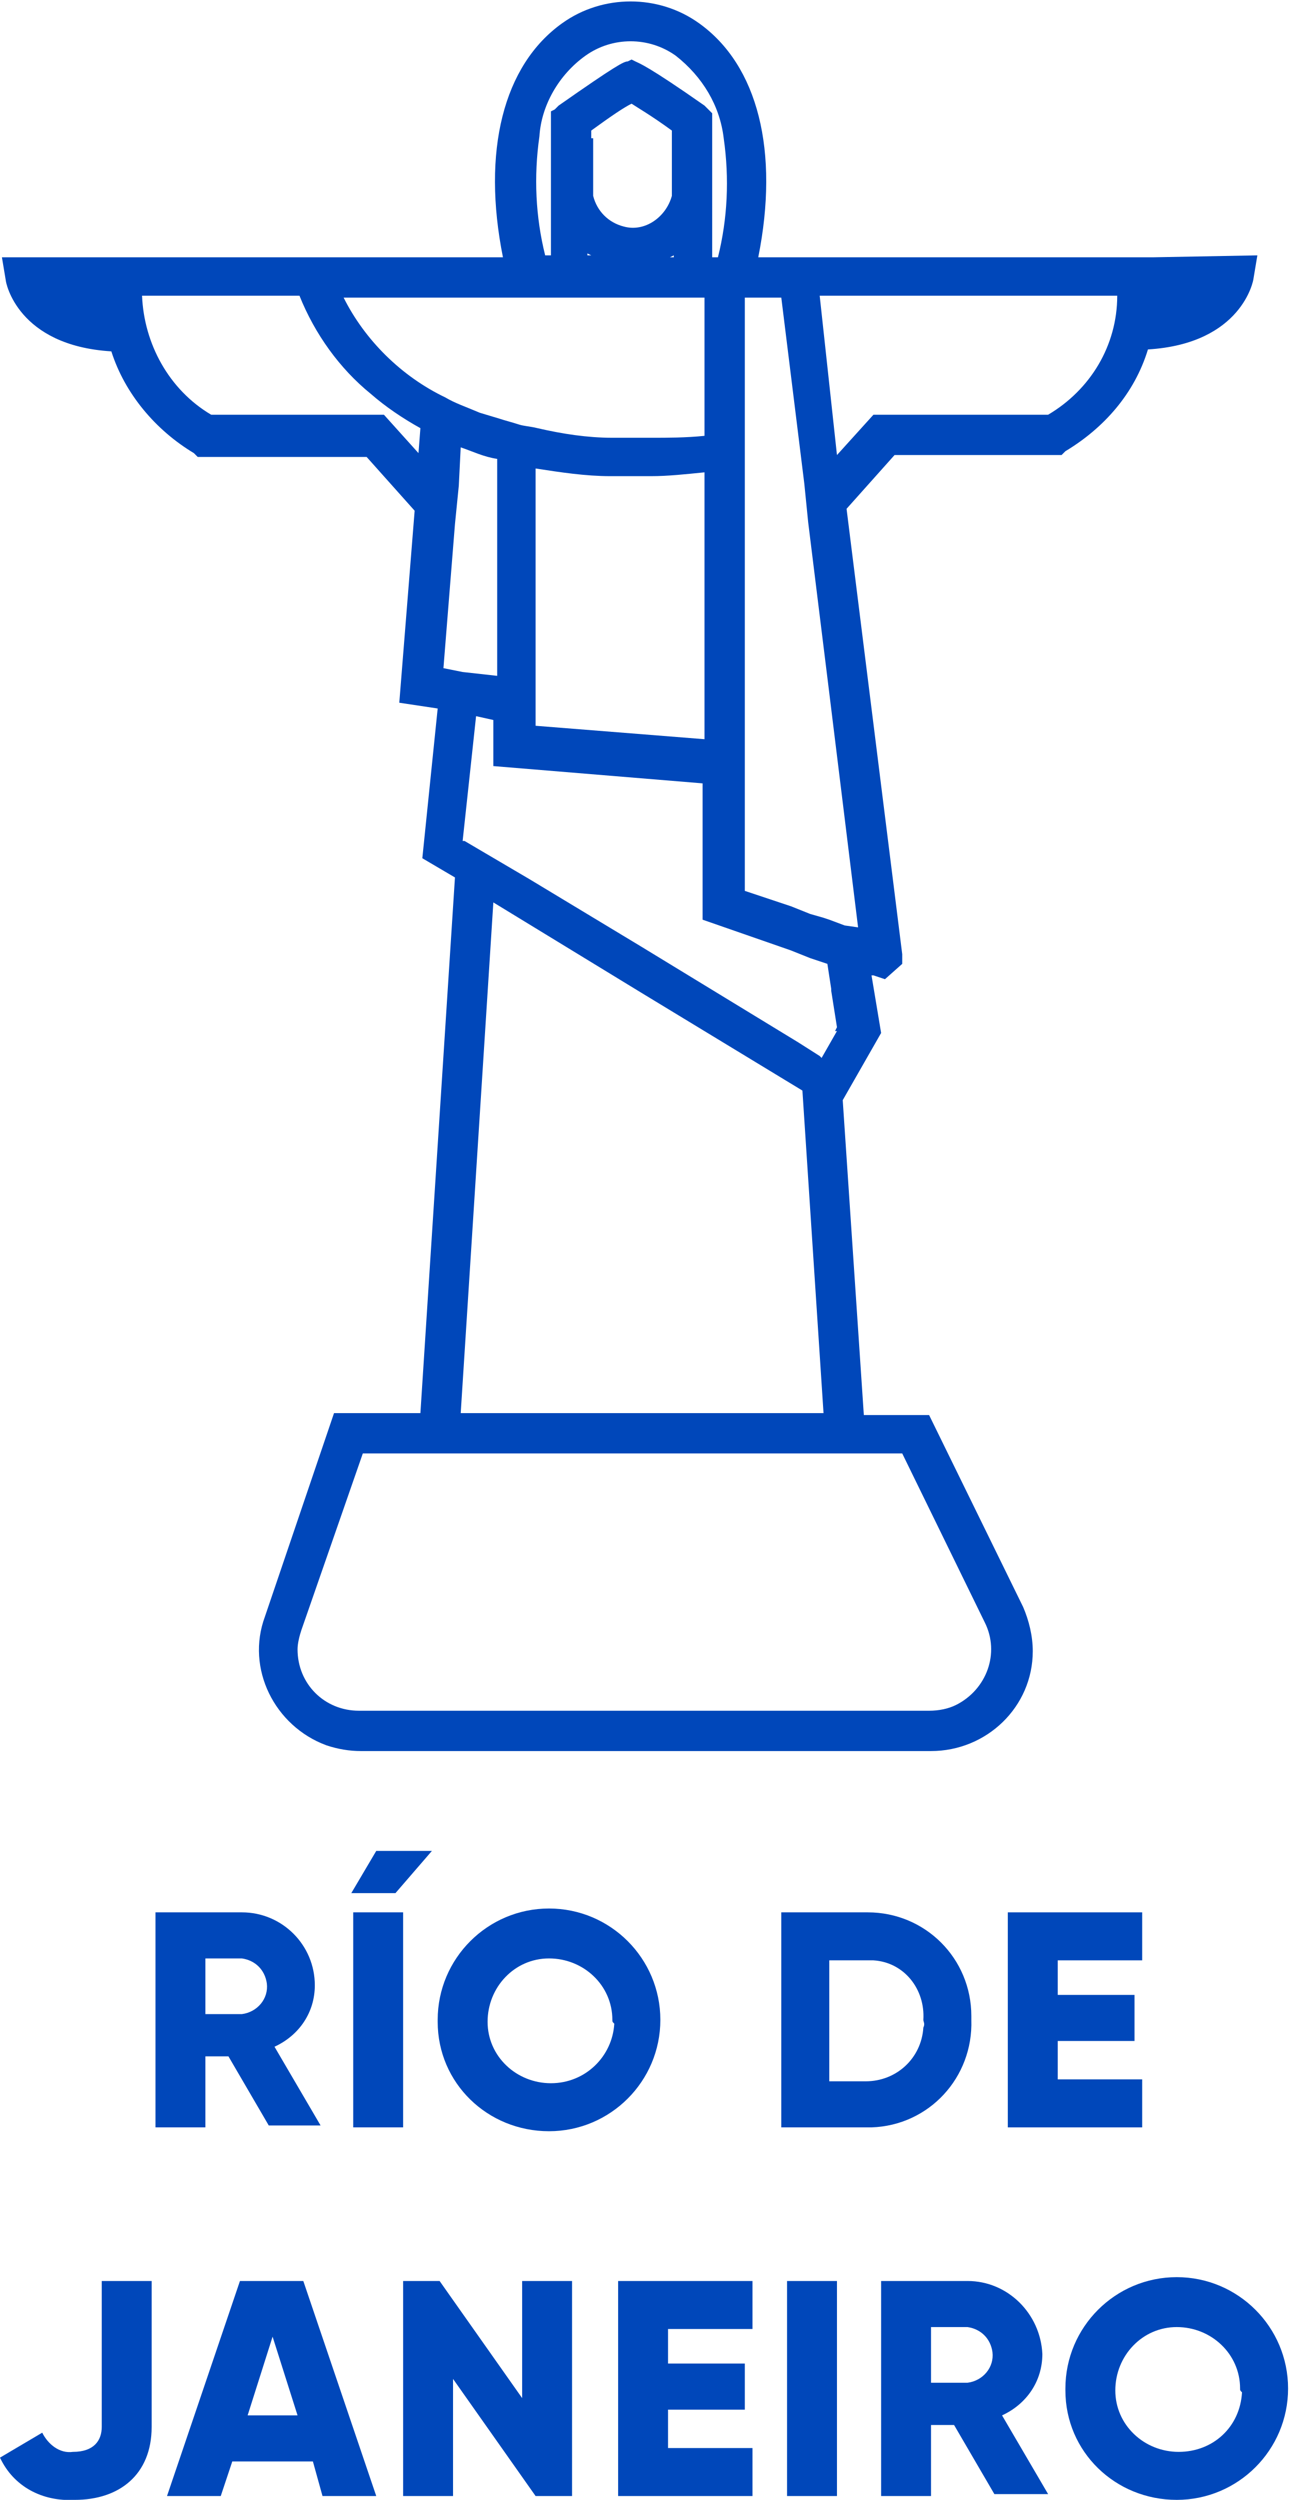 <?xml version="1.0" encoding="utf-8"?>
<!-- Generator: Adobe Illustrator 22.1.0, SVG Export Plug-In . SVG Version: 6.00 Build 0)  -->
<svg version="1.1" id="Capa_8" xmlns="http://www.w3.org/2000/svg" xmlns:xlink="http://www.w3.org/1999/xlink" x="0px" y="0px"
	 width="67.2px" height="130.2px" viewBox="0 0 67.2 130.2" style="enable-background:new 0 0 67.2 130.2;" xml:space="preserve">
<style type="text/css">
	.st0{fill:#0047BA;}
</style>
<path class="st0" d="M11.9,107.1h-1.2v3.7H8.1V99.6h4.5c2.1,0,3.8,1.7,3.8,3.8c0,0,0,0,0,0c0,1.4-0.8,2.6-2.1,3.2l2.4,4.1H14
	L11.9,107.1z M10.7,104.9h1.9c0.8-0.1,1.4-0.8,1.3-1.6c-0.1-0.7-0.6-1.2-1.3-1.3h-1.9V104.9z"/>
<path class="st0" d="M18.3,98.6l1.3-2.2h2.9l-1.9,2.2H18.3z M18.4,99.6v11.2H21V99.6L18.4,99.6z"/>
<path class="st0" d="M22.8,105.2c0-3.2,2.6-5.8,5.8-5.8c3.2,0,5.8,2.6,5.8,5.8c0,3.2-2.6,5.8-5.8,5.8c-3.2,0-5.8-2.5-5.8-5.7
	C22.8,105.2,22.8,105.2,22.8,105.2z M31.9,105.2c0-1.8-1.5-3.2-3.3-3.2s-3.2,1.5-3.2,3.3c0,1.8,1.5,3.2,3.3,3.2
	c1.8,0,3.2-1.4,3.3-3.1C31.9,105.3,31.9,105.3,31.9,105.2z"/>
<path class="st0" d="M50.6,105.2c0.1,3-2.2,5.5-5.2,5.6c-0.1,0-0.1,0-0.2,0h-4.5V99.6h4.5c3,0,5.4,2.4,5.4,5.4
	C50.6,105,50.6,105.1,50.6,105.2z M48.1,105.2c0.1-1.6-1-3-2.6-3.1c-0.1,0-0.3,0-0.4,0h-1.9v6.3h1.9c1.6,0,2.9-1.2,3-2.8
	C48.2,105.4,48.1,105.3,48.1,105.2z"/>
<path class="st0" d="M59.5,108.3v2.5h-7V99.6h7v2.5h-4.4v1.8h4v2.4h-4v2L59.5,108.3z"/>
<path class="st0" d="M0,128l2.2-1.3c0.3,0.6,0.9,1.1,1.6,1c1.1,0,1.5-0.6,1.5-1.3v-7.6h2.6v7.6c0,2.5-1.7,3.8-4,3.8
	C2.2,130.3,0.7,129.5,0,128z"/>
<path class="st0" d="M16.3,128.2h-4.2l-0.6,1.8H8.7l3.8-11.2h3.3l3.8,11.2h-2.8L16.3,128.2z M15.5,125.8l-1.3-4.1l-1.3,4.1H15.5z"/>
<path class="st0" d="M29.8,118.8V130h-1.9l-4.3-6.1v6.1H21v-11.2h1.9l4.3,6.1v-6.1H29.8z"/>
<path class="st0" d="M39.2,127.5v2.5h-7v-11.2h7v2.5h-4.4v1.8h4v2.4h-4v2L39.2,127.5z"/>
<path class="st0" d="M43.6,118.8V130H41v-11.2H43.6z"/>
<path class="st0" d="M49.7,126.3h-1.2v3.7h-2.6v-11.2h4.5c2.1,0,3.8,1.7,3.9,3.8c0,0,0,0,0,0c0,1.4-0.8,2.6-2.1,3.2l2.4,4.1h-2.8
	L49.7,126.3z M48.5,124.1h1.9c0.8-0.1,1.4-0.8,1.3-1.6c-0.1-0.7-0.6-1.2-1.3-1.3h-1.9V124.1z"/>
<path class="st0" d="M55.5,124.4c0-3.2,2.6-5.8,5.8-5.8c3.2,0,5.8,2.6,5.8,5.8c0,3.2-2.6,5.8-5.8,5.8c-3.2,0-5.8-2.5-5.8-5.7
	C55.5,124.4,55.5,124.4,55.5,124.4z M64.6,124.4c0-1.8-1.5-3.2-3.3-3.2s-3.2,1.5-3.2,3.3c0,1.8,1.5,3.2,3.3,3.2
	c1.8,0,3.2-1.3,3.3-3.1C64.6,124.5,64.6,124.5,64.6,124.4z"/>
<path class="st0" d="M60.1,13.4H39.5c1.1-5.5,0-10-3.1-12.2c-2.1-1.5-5-1.5-7.1,0c-3.1,2.2-4.2,6.7-3.1,12.2H0.1l0.2,1.2
	c0,0.1,0.6,3.4,5.5,3.7c0.7,2.2,2.3,4.1,4.3,5.3l0.2,0.2h8.8l2.5,2.8l-0.8,10l2,0.3L22,44.7l1.7,1l-1.8,27.9h-4.5l-3.6,10.6
	c-1,2.7,0.5,5.7,3.2,6.7c0.6,0.2,1.2,0.3,1.8,0.3h29.7c2.9,0,5.3-2.3,5.3-5.2c0-0.8-0.2-1.6-0.5-2.3l-4.9-10H45l-1.1-16.4l2-3.5
	l-0.5-3h0.1l0.6,0.2l0.9-0.8L47,49.7l-2.9-23.2l2.5-2.8h8.7l0.2-0.2c2-1.2,3.6-3,4.3-5.3c4.9-0.3,5.5-3.6,5.5-3.7l0.2-1.2L60.1,13.4
	z M45.1,75.7H47l4.3,8.8c0.8,1.6,0.1,3.5-1.5,4.3c-0.4,0.2-0.9,0.3-1.4,0.3H18.7c-1.8,0-3.2-1.4-3.2-3.2c0-0.3,0.1-0.7,0.2-1
	l3.2-9.2L45.1,75.7L45.1,75.7z M33.4,51.7l8.4,5.1l1.1,16.8H24L25.7,47L33.4,51.7z M43.6,53.7l-0.8,1.4L42.7,55l0,0l-1.1-0.7l0,0
	l-8.2-5l-5.8-3.5l-1.7-1l-1.7-1h-0.1l0.7-6.5l0.9,0.2v2.4l10.9,0.9v7.1l4.6,1.6l0,0l1,0.4l0,0l0.9,0.3l0.2,1.3v0.1l0.3,1.9l-0.1,0.2
	L43.6,53.7z M23.1,34.8l0.6-7.5l0.1-1l0.1-1l0.1-2c0.6,0.2,1.2,0.5,1.9,0.6v11.3L24.1,35L23.1,34.8L23.1,34.8z M30.5,2.9
	c1.4-1,3.3-1,4.7,0c1.4,1.1,2.3,2.6,2.5,4.3c0.3,2.1,0.2,4.2-0.3,6.2h-0.3V5.9l-0.2-0.2l-0.2-0.2c-3-2.1-3.4-2.2-3.6-2.3l-0.2-0.1
	l-0.2,0.1c-0.2,0-0.6,0.2-3.6,2.3l-0.2,0.2l-0.2,0.1v7.5h-0.3c-0.5-2-0.6-4.1-0.3-6.2C28.2,5.5,29.1,3.9,30.5,2.9L30.5,2.9z
	 M27.9,37.7V24.4c1.3,0.2,2.6,0.4,3.9,0.4c0.3,0,0.7,0,1,0h0.5h0.6c0.9,0,1.8-0.1,2.8-0.2v13.9l-8.8-0.7L27.9,37.7z M23.2,20.7
	c-2.3-1.1-4.2-3-5.3-5.2h18.8v7.2c-1,0.1-1.9,0.1-2.8,0.1h-1c-0.4,0-0.7,0-1,0c-1.3,0-2.6-0.2-3.9-0.5c-0.4-0.1-0.7-0.1-1-0.2
	s-0.7-0.2-1-0.3l-1-0.3C24.3,21.2,23.7,21,23.2,20.7L23.2,20.7z M30.8,7.2V6.8c1.1-0.8,1.7-1.2,2.1-1.4c0.3,0.2,1,0.6,2.1,1.4v3.4
	c-0.3,1.1-1.4,1.9-2.5,1.6c-0.8-0.2-1.4-0.8-1.6-1.6V7.2L30.8,7.2z M35.1,13.4h-0.2l0.2-0.1V13.4z M30.6,13.2l0.2,0.1h-0.2V13.2z
	 M15.6,15.4c0.8,2,2.1,3.8,3.7,5.1c0.8,0.7,1.7,1.3,2.6,1.8l-0.1,1.3l-1.8-2H11c-2.2-1.3-3.5-3.7-3.6-6.2L15.6,15.4z M44,48.2
	l-0.8-0.3l0,0l-0.3-0.1l-0.7-0.2l0,0l-1-0.4l0,0l-2.4-0.8V15.5l0,0h1.9l1.2,9.7l0.1,1l0.1,1l1.1,8.9l1.5,12.2L44,48.2z M42.7,15.4
	h15.5c0,2.6-1.4,4.9-3.6,6.2h-9.1l-1.9,2.1L42.7,15.4z"/>
</svg>
